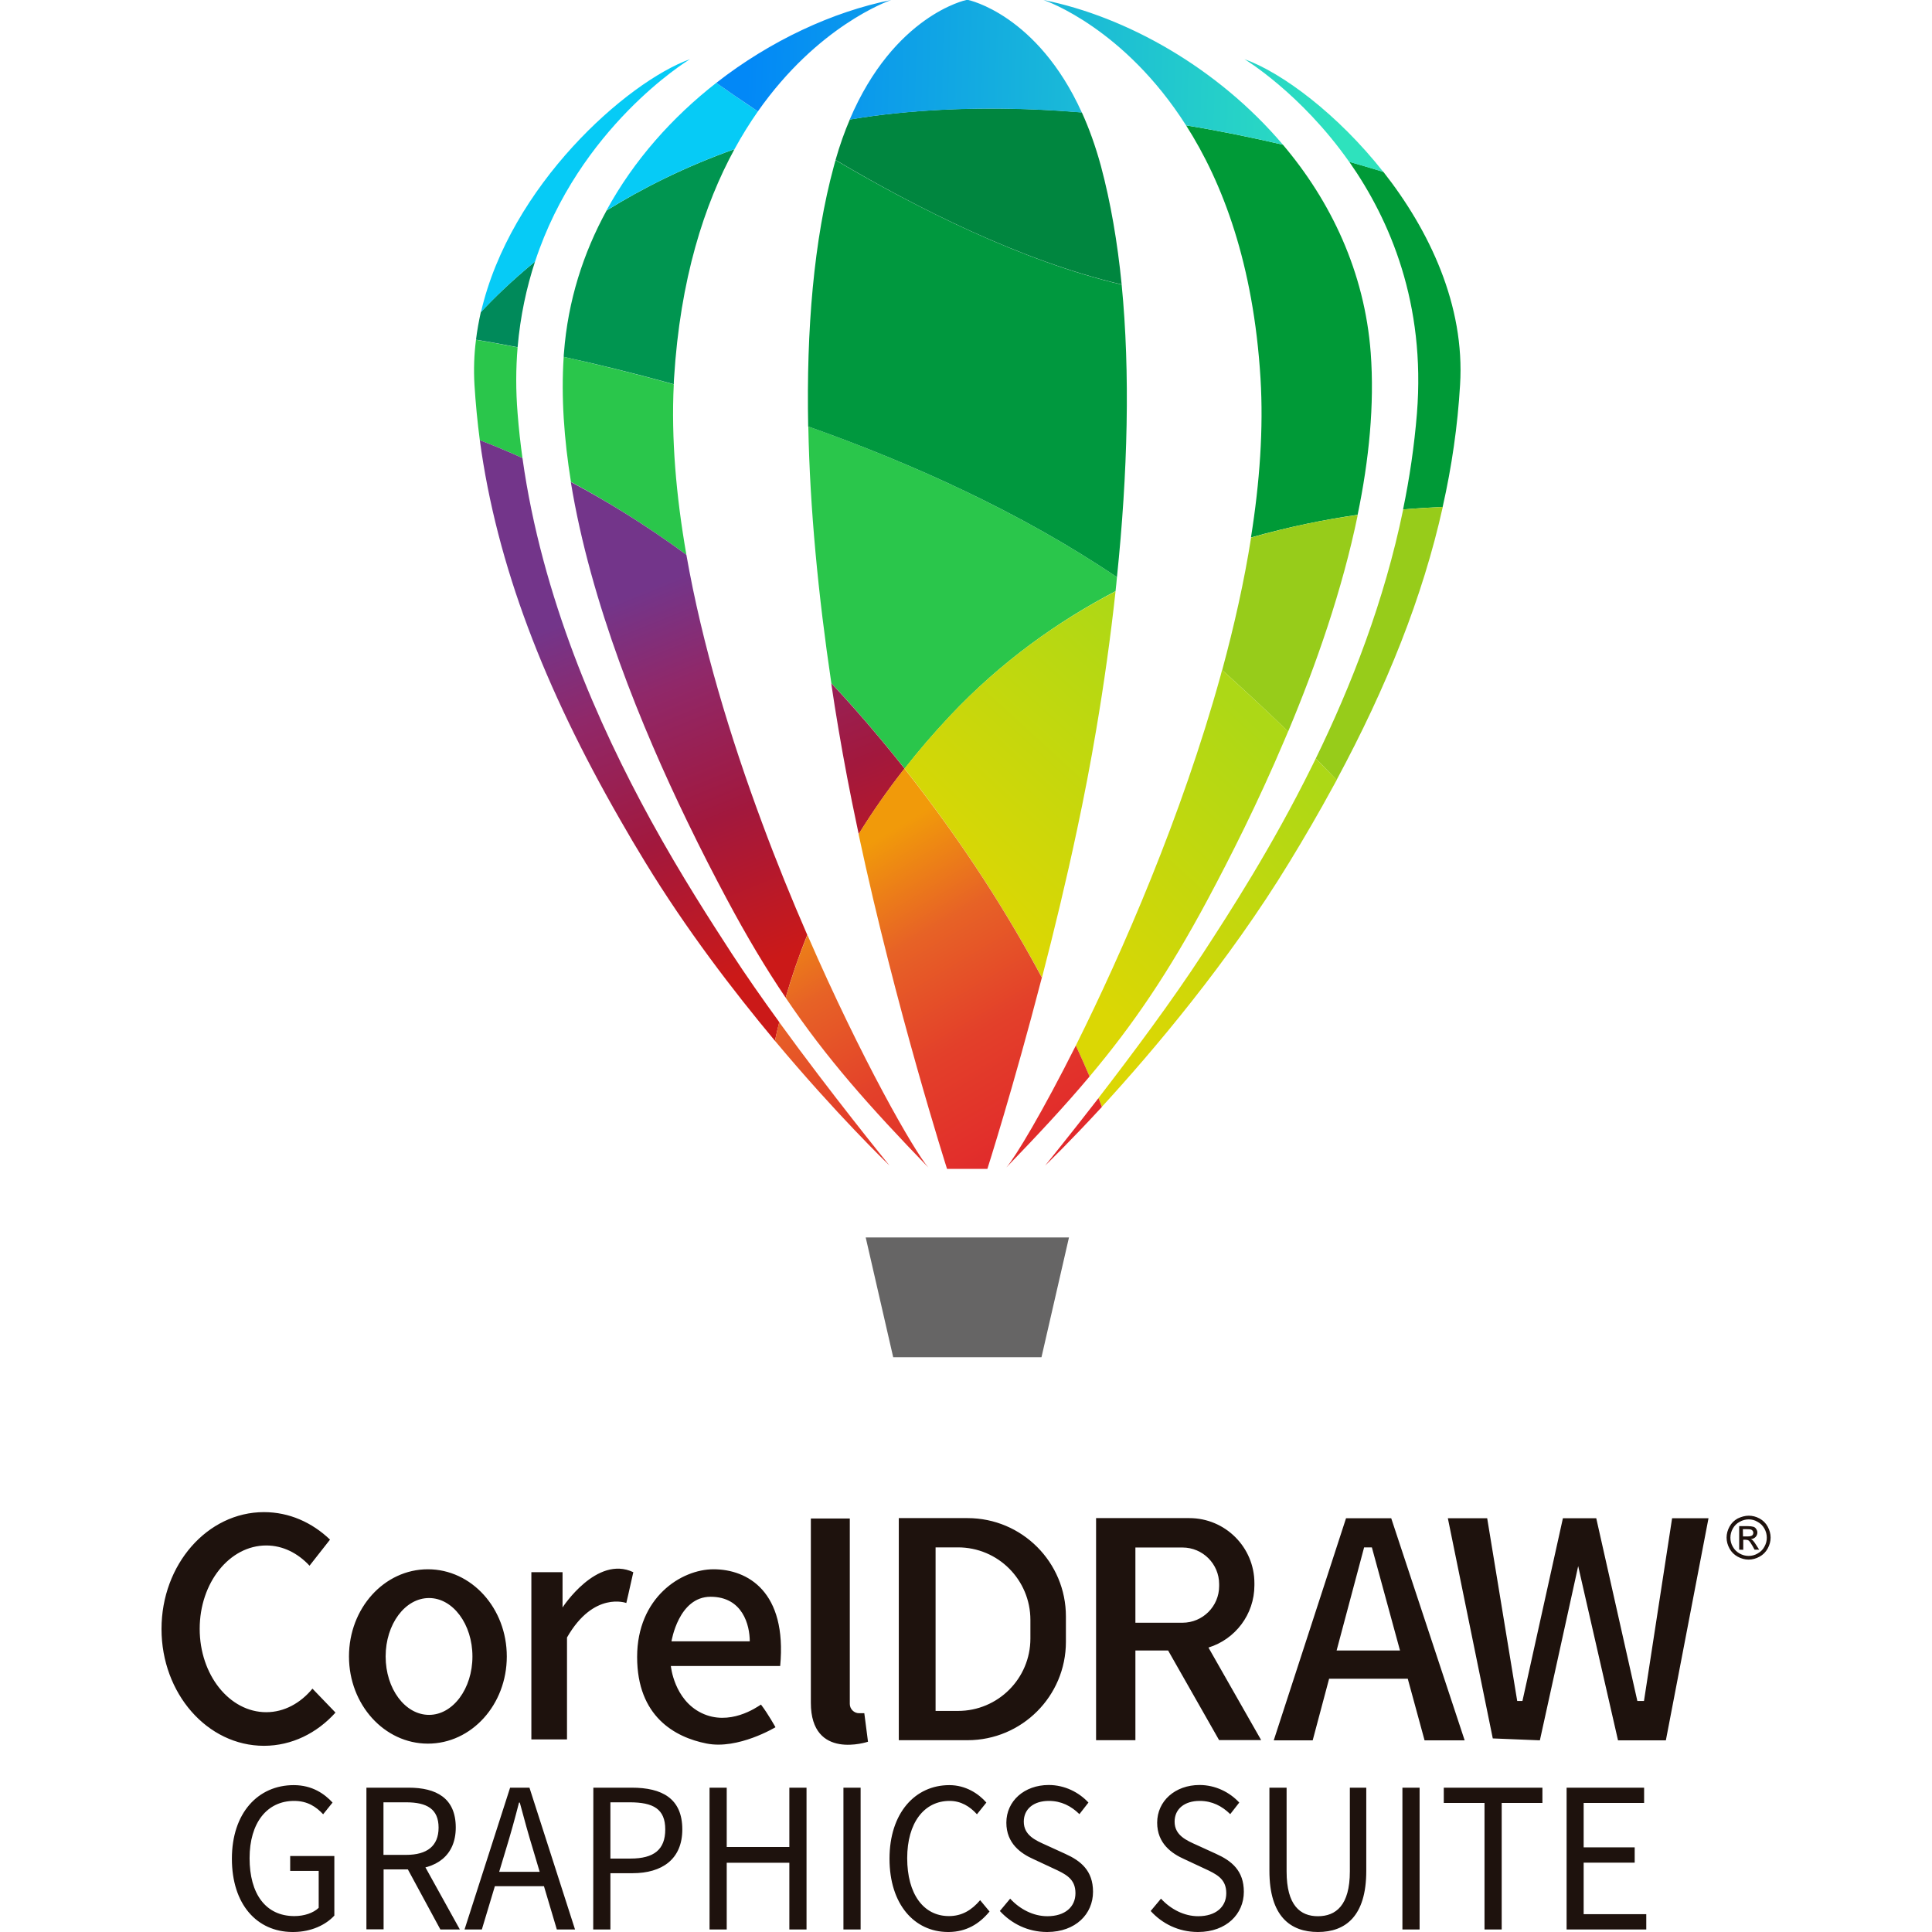 <?xml version="1.0" encoding="utf-8"?>
<!-- Generator: Adobe Illustrator 24.2.1, SVG Export Plug-In . SVG Version: 6.00 Build 0)  -->
<svg version="1.1"
	 id="Layer_1" text-rendering="geometricPrecision" shape-rendering="geometricPrecision" image-rendering="optimizeQuality"
	 xmlns="http://www.w3.org/2000/svg" xmlns:xlink="http://www.w3.org/1999/xlink" x="0px" y="0px" viewBox="0 0 1518 1518"
	 style="enable-background:new 0 0 1518 1518;" xml:space="preserve">
<style type="text/css">
	.st0{fill:#2AC64B;}
	.st1{fill:#008A5A;}
	.st2{fill:#009550;}
	.st3{fill:#00983E;}
	.st4{fill:#009A37;}
	.st5{fill:#00863F;}
	.st6{fill:#06CBF6;}
	.st7{fill:url(#SVGID_1_);}
	.st8{fill:#666565;}
	.st9{fill:#1E120D;}
	.st10{fill-rule:evenodd;clip-rule:evenodd;fill:url(#SVGID_2_);}
	.st11{fill-rule:evenodd;clip-rule:evenodd;fill:url(#SVGID_3_);}
	.st12{fill-rule:evenodd;clip-rule:evenodd;fill:url(#SVGID_4_);}
	.st13{fill-rule:evenodd;clip-rule:evenodd;fill:#97CC1A;}
	.st14{fill-rule:evenodd;clip-rule:evenodd;fill:url(#SVGID_5_);}
	.st15{fill-rule:evenodd;clip-rule:evenodd;fill:url(#SVGID_6_);}
	.st16{fill-rule:evenodd;clip-rule:evenodd;fill:url(#SVGID_7_);}
	.st17{fill-rule:evenodd;clip-rule:evenodd;fill:url(#SVGID_8_);}
	.st18{fill-rule:evenodd;clip-rule:evenodd;fill:url(#SVGID_9_);}
	.st19{fill-rule:evenodd;clip-rule:evenodd;fill:url(#SVGID_10_);}
</style>
<g>
	<path class="st0" d="M410.5,359.9c-13-5.9-24.3-10.5-33.5-14c-1.9-14.5-3.3-29-4.2-43.5c-0.7-12-0.3-23.8,1.2-35.4
		c7.8,1.3,18.9,3.2,32.7,5.9c-1.4,16.5-1.5,33.8,0,52.1C407.6,336.7,408.9,348.3,410.5,359.9z M539.3,435.9
		c-32.9-24.2-63.9-42.9-90.7-57.3c-5.4-33.5-7.8-66.7-5.7-98.2c24.9,5.5,54.2,12.6,86.5,21.6C527.3,344.2,531.2,389.6,539.3,435.9
		L539.3,435.9z M877.6,453.5c-0.3,3.7-0.7,7.3-1.1,11c-45,23.5-89.8,55.2-130,97.9c-13,13.8-24.9,27.7-35.7,41.5
		c-12.2-15.4-25.2-31-39-46.7c-6.2-7-12.4-13.8-18.6-20.4c-10.3-69.3-16.9-137.6-18.1-201.7C715,363.5,801.5,402.1,877.6,453.5
		L877.6,453.5z"/>
	<path class="st1" d="M420.4,205.5c-6.7,20.4-11.6,42.9-13.7,67.3c-13.8-2.7-24.9-4.6-32.7-5.9c0.9-7.3,2.2-14.5,3.8-21.7
		C387.6,234.7,401.8,220.8,420.4,205.5z"/>
	<path class="st2" d="M577.1,117.2c-23.7,43.4-42.7,102-47.5,180.1c-0.1,1.5-0.2,3.1-0.2,4.6c-32.3-9-61.7-16.1-86.5-21.5
		c0-1.1,0.1-2.1,0.2-3.1c3.1-41,15.2-78.5,33.5-111.9C504.8,147.9,538.3,131,577.1,117.2z"/>
	<path class="st3" d="M877.6,453.5c-76.1-51.4-162.5-90-242.6-118.4c-1.5-76.3,4.4-146.5,20.2-204.6c0.4-1.6,0.9-3.2,1.3-4.7
		c63.5,37.5,146.3,79.4,224.8,97.8C888.1,292.8,886.1,371.5,877.6,453.5L877.6,453.5z"/>
	<path class="st4" d="M1147.2,302.4c-1.9,32.2-6.5,64.1-13.7,96c-9.1,0.3-19.5,0.9-31.1,1.9c5.1-24.6,8.8-49.7,10.9-75.4
		c6.9-86.2-21-151.9-53.2-197.8c9.5,2.7,18.4,5.3,26.8,7.9C1123.1,181,1151.1,239.9,1147.2,302.4z M1066.7,404.5
		c-25.2,3.6-53.7,9.3-83.8,17.8c6.9-43.3,9.9-85.6,7.5-125c-5.5-90-29.8-153.9-58.5-198.8c26.9,4.4,52.5,9.7,76.1,15.2
		c37.6,44.4,64.2,99.8,69,163.6C1080,317.9,1075.7,361.2,1066.7,404.5z"/>
	<path class="st5" d="M881.3,223.5c-78.6-18.4-161.3-60.2-224.8-97.8c3.3-11.6,7.1-22.2,11.2-31.8c11.6-2,23.6-3.6,35.9-4.9
		c49.6-5.1,99.2-4.6,146.4-0.7c5.6,12.3,10.7,26.3,15,42.1C872.6,158.8,878,190.1,881.3,223.5z"/>
	<path class="st6" d="M542.1,46.5c-2.6,1.6-87,53.6-121.7,159c-18.5,15.2-32.7,29.2-42.5,39.8C400.8,145.8,492.4,64.5,542.1,46.5z
		 M595.5,87.5c-6.3,9-12.5,18.9-18.4,29.7c-38.8,13.7-72.3,30.7-100.6,48.2c21.6-39.7,52-73.5,86.3-100.3
		C570.9,70.9,582,78.6,595.5,87.5L595.5,87.5z"/>
	
		<linearGradient id="SVGID_1_" gradientUnits="userSpaceOnUse" x1="-34864.496" y1="15926.93" x2="-33007.375" y2="15870.649" gradientTransform="matrix(0.253 0 0 -0.253 9406.915 4085.939)">
		<stop  offset="0" style="stop-color:#0288F7"/>
		<stop  offset="1" style="stop-color:#2EE2BD"/>
	</linearGradient>
	<path class="st7" d="M1086.9,135.1c-8.4-2.6-17.3-5.2-26.8-7.9c-38.1-54.2-82.3-80.7-82.3-80.7C1007.2,57,1051.1,89.7,1086.9,135.1
		z M1008,113.7c-23.6-5.5-49.1-10.8-76.1-15.2C883.6,22.6,822.9,1,819.9,0C885,13.1,956.7,53.2,1008,113.7z M850,88.4
		c-47.2-3.9-96.7-4.4-146.4,0.7c-12.3,1.2-24.3,2.9-36,4.9C702.5,11.8,759.2,0,759.2,0h1.6C760.8,0,815,11.2,850,88.4z M700.2,0
		c-2.8,1-57.7,20.5-104.7,87.5c-13.4-8.9-24.6-16.6-32.7-22.4C605.6,31.7,654.5,9.2,700.2,0L700.2,0z"/>
	<path class="st8" d="M760,1066.4h58.3l21.6-94.1H680.2l21.6,94.1H760z"/>
	<g>
		<path class="st9" d="M1369.5,1207.2h3.6c1.7,0,2.9-0.3,3.6-0.8c0.6-0.5,0.9-1.2,0.9-2.1c0-0.5-0.1-1-0.5-1.5
			c-0.3-0.4-0.7-0.8-1.3-1c-0.5-0.2-1.5-0.3-3-0.3h-3.4L1369.5,1207.2z M1366.5,1217.6v-18.5h6.4c2.2,0,3.7,0.2,4.7,0.5
			c1,0.3,1.8,0.9,2.3,1.8c0.6,0.9,0.9,1.8,0.9,2.7c0,1.4-0.5,2.5-1.4,3.5c-1,1-2.2,1.6-3.8,1.7c0.7,0.3,1.2,0.6,1.6,1
			c0.7,0.7,1.6,1.9,2.7,3.7l2.3,3.6h-3.6l-1.6-2.9c-1.3-2.3-2.3-3.7-3.1-4.3c-0.6-0.4-1.4-0.6-2.4-0.6h-1.8v7.9L1366.5,1217.6z
			 M1374,1193.8c-2.4,0-4.8,0.6-7.1,1.9c-2.3,1.2-4.1,3-5.4,5.3c-1.3,2.3-1.9,4.7-1.9,7.2c0,2.5,0.6,4.9,1.9,7.1
			c1.3,2.3,3,4,5.3,5.3c2.3,1.3,4.7,1.9,7.1,1.9c2.5,0,4.9-0.6,7.1-1.9c2.3-1.3,4.1-3,5.3-5.3c1.3-2.3,1.9-4.6,1.9-7.1
			c0-2.5-0.6-4.9-1.9-7.2c-1.3-2.3-3.1-4.1-5.4-5.3C1378.8,1194.4,1376.4,1193.8,1374,1193.8L1374,1193.8z M1374,1190.9
			c2.9,0,5.7,0.7,8.5,2.2c2.7,1.5,4.9,3.6,6.4,6.4c1.5,2.8,2.3,5.6,2.3,8.6c0,3-0.8,5.8-2.3,8.6c-1.5,2.7-3.6,4.9-6.4,6.4
			c-2.7,1.5-5.6,2.3-8.6,2.3c-3,0-5.8-0.8-8.6-2.3c-2.7-1.5-4.9-3.6-6.4-6.4c-1.5-2.7-2.3-5.6-2.3-8.6c0-3,0.8-5.9,2.3-8.6
			c1.5-2.8,3.7-4.9,6.4-6.4C1368.3,1191.7,1371.1,1190.9,1374,1190.9L1374,1190.9z M1172.9,1365.9l37,1.5l30.1-136.9l31.3,136.9
			h37.6l33.5-174.5h-28.6l-22.1,143.6h-5.2l-32.3-143.6H1228l-31.8,143.6h-4.1l-23.6-143.6h-30.9L1172.9,1365.9z M1100,1296.8
			l-22.1-81h-6.1l-21.6,81H1100z M1106.1,1319h-61.8l-12.9,48.4h-30.6l56.8-174.5h35.5l57.7,174.5h-31.5L1106.1,1319z M892.1,1275
			h37c15.9,0,28.8-12.9,28.8-28.8v-1.5c0-15.9-12.9-28.8-28.8-28.8h-37V1275z M957.9,1367.3l-40.1-70.5h-25.7v70.5h-30.9v-174.5
			h73.3c28.2,0,51.1,22.9,51.1,51.1v1.7c0,23-15.2,42.5-36.1,48.9l41.4,72.7H957.9z M809.6,1272.8v14.6c0,31.5-25.5,56.9-56.9,56.9
			h-17.6v-128.5h17.6C784.2,1215.8,809.6,1241.3,809.6,1272.8z M760.2,1192.8h-54v174.5h54c42.7,0,77.3-34.6,77.3-77.3v-19.8
			C837.6,1227.5,803,1192.8,760.2,1192.8z M679.1,1346.1H675c-4,0-7.3-3.3-7.3-7.3v-145.7h-30.6v144.8c0,45.7,44.9,30.6,44.9,30.6
			L679.1,1346.1z M589.1,1289.6h-61.5c0,0,5.5-35,30.7-35C583.6,1254.6,589.1,1277,589.1,1289.6z M500.6,1301.9
			c0,46.8,29.7,63.1,54.5,68c24.8,5,54.2-12.8,54.2-12.8s-5.8-10.5-11.4-17.8c-3.5,2.3-24.8,17.2-46.6,6.7
			c-21.8-10.5-24.2-37-24.2-37H613c5.5-58.5-25.6-76-52.4-76C535.2,1233,500.6,1255.2,500.6,1301.9L500.6,1301.9z M492.1,1259.5
			c0,0,2.3-9.6,5.5-24.2c-28.8-13.7-55.6,27.7-55.6,27.7v-27.7h-24.5v131.4h28v-80.1C466.5,1249.9,492.1,1259.5,492.1,1259.5
			L492.1,1259.5z M371.2,1301.5c0,25.3-15.3,45.9-34.1,45.9c-18.8,0-34.1-20.5-34.1-45.9s15.3-45.9,34.1-45.9
			C355.9,1255.6,371.2,1276.2,371.2,1301.5z M336.2,1233c-34.3,0-62,30.6-62,68.5s27.8,68.5,62,68.5c34.3,0,62-30.6,62-68.5
			S370.5,1233,336.2,1233z M263.6,1345.6c-14.5,16.1-34.3,26.1-56.2,26.1c-44.5,0-80.5-41.1-80.5-91.8c0-50.7,36.1-91.8,80.5-91.8
			c19.8,0,37.8,8.1,51.9,21.6l-16.1,20.5c-9.2-9.9-21-15.9-34-15.9c-28.9,0-52.3,29.3-52.3,65.5c0,36.2,23.4,65.5,52.3,65.5
			c14.1,0,26.9-7.1,36.3-18.5L263.6,1345.6z"/>
		<path class="st9" d="M182.2,1460.4c0-35.9,20.5-57.8,48.6-57.8c14.7,0,24.3,7,30.5,13.7l-7.4,9.2c-5.4-5.8-12.2-10.5-22.8-10.5
			c-21.3,0-35,17.2-35,45c0,28,12.6,45.5,35.2,45.5c7.6,0,14.9-2.4,19.1-6.5v-29H228v-11.7h34.7v46.8c-6.7,7.3-18.1,12.8-32,12.9
			h-1.1C201.9,1517.8,182.2,1496.4,182.2,1460.4L182.2,1460.4z M318.4,1465l10.6-7.3l32.3,58.3H346L318.4,1465z M319.1,1457.4
			c16.5,0,25.5-7,25.5-21.4c0-14.6-9.1-19.9-25.5-19.9h-17.8v41.3L319.1,1457.4z M287.9,1404.6h33.2c21.6,0,37,8.1,37,31.3
			c0,22.2-15.5,32.9-37,32.9h-19.7v47.1h-13.5L287.9,1404.6z M383.9,1470.7h48.7v11.3h-48.7V1470.7z M400.8,1404.6H416l35.8,111.4
			h-14.3l-18.5-62.2c-3.8-12.4-7.2-24.7-10.6-37.5h-0.6c-3.3,12.9-6.7,25.1-10.5,37.5l-18.7,62.2H365L400.8,1404.6z M495.4,1460.3
			c18.5,0,27.3-7.1,27.3-22.9c0-16.1-9.4-21.3-28-21.3h-15.1v44.2H495.4z M466.2,1404.6h30.2c23.7,0,39.7,8.4,39.7,32.8
			c0,23.4-15.9,34.4-39.1,34.4h-17.4v44.2h-13.5L466.2,1404.6z M557.5,1404.6H571v46.6h49.2v-46.6h13.5V1516h-13.5v-52.4H571v52.4
			h-13.5V1404.6z M662.7,1404.6h13.5V1516h-13.5V1404.6z M698.9,1460.4c0-35.9,20.1-57.8,47-57.8c12.8,0,22.9,6.6,29.1,13.7
			l-7.4,9.2c-5.6-6.2-12.6-10.5-21.5-10.5c-20,0-33.3,17.2-33.3,45c0,28,12.7,45.5,32.8,45.5c10.1,0,17.8-4.6,24.5-12.5l7.4,8.9
			c-8.2,10-18.4,15.9-31.8,16.1h-1.1C718.5,1517.8,698.9,1496.4,698.9,1460.4z M785.6,1501.5l8.1-9.7c7.6,8.3,18.2,13.8,29.2,13.8
			c13.9,0,22.1-7.3,22.1-18.1c0-11.4-7.7-15-17.7-19.6l-15.2-7.1c-9.9-4.4-21.4-12.3-21.4-28.7c0-17,14.1-29.6,33.3-29.6
			c12.5,0,23.7,5.7,31.2,13.8l-7.1,9.1c-6.5-6.4-14.3-10.4-24-10.4c-11.9,0-19.7,6.3-19.7,16.3c0,10.7,9.2,14.7,17.5,18.4l15.1,6.9
			c12.2,5.5,21.8,13.2,21.8,29.8c0,17.5-13.7,31.5-35.8,31.6h-0.6C807.6,1517.9,794.8,1511.5,785.6,1501.5L785.6,1501.5z
			 M904.1,1501.5l8.1-9.7c7.6,8.3,18.2,13.8,29.2,13.8c13.9,0,22.1-7.3,22.1-18.1c0-11.4-7.7-15-17.7-19.6l-15.2-7.1
			c-9.9-4.4-21.4-12.3-21.4-28.7c0-17,14.1-29.6,33.3-29.6c12.5,0,23.7,5.7,31.2,13.8l-7.1,9.1c-6.5-6.4-14.3-10.4-24-10.4
			c-11.9,0-19.7,6.3-19.7,16.3c0,10.7,9.2,14.7,17.5,18.4l15.1,6.9c12.2,5.5,21.8,13.2,21.8,29.8c0,17.5-13.7,31.5-35.8,31.6h-0.6
			C926,1517.9,913.2,1511.5,904.1,1501.5L904.1,1501.5z M997.4,1470v-65.4h13.5v65.8c0,26.8,10.8,35.2,24.6,35.2
			c14,0,25.1-8.4,25.1-35.2v-65.8h12.9v65.4c0,35.7-16.4,48-38,48C1013.9,1518,997.4,1505.7,997.4,1470z M1101.9,1404.6h13.5V1516
			h-13.5V1404.6z M1166.4,1416.6h-32v-12h77.5v12h-32v99.4h-13.5L1166.4,1416.6z M1230.8,1404.6h61v12h-47.5v34.9h40.1v12h-40.1
			v40.5h49.2v12h-62.6V1404.6z"/>
	</g>
</g>
<linearGradient id="SVGID_2_" gradientUnits="userSpaceOnUse" x1="-34722.379" y1="13189.527" x2="-35179.199" y2="14319.197" gradientTransform="matrix(0.253 0 0 -0.253 9406.915 4085.939)">
	<stop  offset="0" style="stop-color:#CB1918"/>
	<stop  offset="0.388" style="stop-color:#A2183D"/>
	<stop  offset="0.749" style="stop-color:#902869"/>
	<stop  offset="1" style="stop-color:#73358A"/>
</linearGradient>
<path class="st10" d="M539.9,645.2c11.2,23.2,21.9,43.9,31.1,61.1c15.8,29.6,30.8,54.7,46.3,77.6c4.5-15.7,10.1-32.2,17-49.3
	c-12-27.6-24.1-57.2-35.5-88c-24.9-67-47.1-139.9-59.5-210.7c-32.9-24.2-63.9-42.9-90.8-57.2C464,473.9,504.5,572.1,539.9,645.2
	L539.9,645.2z"/>
<linearGradient id="SVGID_3_" gradientUnits="userSpaceOnUse" x1="-34953.203" y1="13096.177" x2="-35410.031" y2="14225.856" gradientTransform="matrix(0.253 0 0 -0.253 9406.915 4085.939)">
	<stop  offset="0" style="stop-color:#CB1918"/>
	<stop  offset="0.388" style="stop-color:#A2183D"/>
	<stop  offset="0.749" style="stop-color:#902869"/>
	<stop  offset="1" style="stop-color:#73358A"/>
</linearGradient>
<path class="st11" d="M487.2,644c6.3,11.1,12.9,22.2,19.8,33.5c32,52.5,69,100.9,101.9,140.3c1-4.8,2.1-9.7,3.4-14.7
	c-13.3-18.3-26.3-36.9-37.5-54.1c-16-24.7-39.2-60.4-63.4-104.4c-41.4-75.5-85.6-175.2-100.9-284.7c-13-5.9-24.3-10.5-33.5-14
	C390.3,444.1,427.8,540.6,487.2,644L487.2,644z"/>
<linearGradient id="SVGID_4_" gradientUnits="userSpaceOnUse" x1="-34318.98" y1="13352.652" x2="-34775.812" y2="14482.333" gradientTransform="matrix(0.253 0 0 -0.253 9406.915 4085.939)">
	<stop  offset="0" style="stop-color:#CB1918"/>
	<stop  offset="0.388" style="stop-color:#A2183D"/>
	<stop  offset="0.749" style="stop-color:#902869"/>
	<stop  offset="1" style="stop-color:#73358A"/>
</linearGradient>
<path class="st12" d="M658.9,573.4c4.2,24.8,9,50,14.3,74.9c0.5,2.4,1,4.7,1.5,7.1c10.5-17,22.4-34.2,36-51.5
	c-12.6-15.9-25.6-31.5-39-46.7c-6.2-7-12.4-13.8-18.6-20.4C654.9,549,656.8,561.1,658.9,573.4L658.9,573.4z"/>
<path class="st13" d="M1102.5,400.3c-14.8,72-40.9,138.7-68.7,195.7c5.6,5.6,11.1,11.3,16.4,16.8c39.6-73.6,67.7-143.9,83.4-214.5
	C1124.5,398.8,1114.1,399.3,1102.5,400.3z M983,422.4c-5.4,34.4-13.3,69.4-22.7,104.1c16.4,14.8,34.3,31.3,51.8,48.3
	c22-52.5,42.6-111.4,54.7-170.2C1041.5,408.1,1013,413.8,983,422.4L983,422.4z"/>
<linearGradient id="SVGID_5_" gradientUnits="userSpaceOnUse" x1="-33380.168" y1="13992.087" x2="-34043.098" y2="13267.967" gradientTransform="matrix(0.253 0 0 -0.253 9406.915 4085.939)">
	<stop  offset="0" style="stop-color:#ADD816"/>
	<stop  offset="1" style="stop-color:#DBD704"/>
</linearGradient>
<path class="st14" d="M746.4,562.4c-13,13.8-24.9,27.7-35.7,41.5c47.3,59.8,82.5,116.7,108,164.2c9.3-35.8,18.9-75.4,27.5-115.9
	c5.6-26.2,10.7-52.7,15.1-78.8c6.2-36.5,11.3-72.9,15.2-108.8C831.4,488.1,786.7,519.7,746.4,562.4z M1033.8,596
	c-1.1,2.2-2.1,4.4-3.2,6.5c-31.4,63.4-64.4,114.3-85.3,146.4c-24.1,37.1-56.5,80.5-82.2,113.8c0.9,2.5,1.8,4.7,2.7,6.9
	c39.8-43.4,99.2-113.3,147.3-192.2c12.1-19.8,23.4-39.3,33.9-58.6c1.1-2,2.2-4,3.3-6C1044.9,607.3,1039.4,601.7,1033.8,596
	L1033.8,596z M960.2,526.4L959,531c-30.5,110.2-77,216.9-113.7,290.5c4,8.7,7.6,16.9,10.8,24.3c34-40.4,61.9-81.3,93-139.4
	c17.1-32,39.2-75.5,60.2-125.1l2.8-6.6C994.5,557.7,976.6,541.2,960.2,526.4L960.2,526.4z"/>
<linearGradient id="SVGID_6_" gradientUnits="userSpaceOnUse" x1="-33881.488" y1="12600.793" x2="-34445.809" y2="13552.453" gradientTransform="matrix(0.253 0 0 -0.253 9406.915 4085.939)">
	<stop  offset="0" style="stop-color:#E1282B"/>
	<stop  offset="0.388" style="stop-color:#E3402A"/>
	<stop  offset="0.702" style="stop-color:#E76226"/>
	<stop  offset="1" style="stop-color:#F19A0A"/>
</linearGradient>
<path class="st15" d="M790.7,917.3c24.8-25.7,46.1-48.5,65.4-71.5c-3.2-7.5-6.8-15.6-10.8-24.3C819.2,873.5,797.9,909,790.7,917.3z"
	/>
<linearGradient id="SVGID_7_" gradientUnits="userSpaceOnUse" x1="-33845.426" y1="12622.176" x2="-34409.742" y2="13573.836" gradientTransform="matrix(0.253 0 0 -0.253 9406.915 4085.939)">
	<stop  offset="0" style="stop-color:#E1282B"/>
	<stop  offset="0.388" style="stop-color:#E3402A"/>
	<stop  offset="0.702" style="stop-color:#E76226"/>
	<stop  offset="1" style="stop-color:#F19A0A"/>
</linearGradient>
<path class="st16" d="M821.2,915.8c1.3-1.3,18.9-18.2,44.6-46.1c-0.9-2.2-1.7-4.5-2.7-6.9C840.1,892.5,822.5,914.1,821.2,915.8z"/>
<linearGradient id="SVGID_8_" gradientUnits="userSpaceOnUse" x1="-33941.367" y1="12565.283" x2="-34505.688" y2="13516.943" gradientTransform="matrix(0.253 0 0 -0.253 9406.915 4085.939)">
	<stop  offset="0" style="stop-color:#E1282B"/>
	<stop  offset="0.388" style="stop-color:#E3402A"/>
	<stop  offset="0.702" style="stop-color:#E76226"/>
	<stop  offset="1" style="stop-color:#F19A0A"/>
</linearGradient>
<path class="st17" d="M674.6,655.4c29.3,137.2,69.5,263,69.5,263h31.7c0,0,20.4-63.9,42.8-150.3c-25.5-47.6-60.7-104.4-108-164.2
	C697.1,621.1,685.1,638.4,674.6,655.4z"/>
<linearGradient id="SVGID_9_" gradientUnits="userSpaceOnUse" x1="-34252.434" y1="12380.827" x2="-34816.754" y2="13332.487" gradientTransform="matrix(0.253 0 0 -0.253 9406.915 4085.939)">
	<stop  offset="0" style="stop-color:#E1282B"/>
	<stop  offset="0.388" style="stop-color:#E3402A"/>
	<stop  offset="0.702" style="stop-color:#E76226"/>
	<stop  offset="1" style="stop-color:#F19A0A"/>
</linearGradient>
<path class="st18" d="M617.3,783.9c32,47.6,65.8,85.5,112.1,133.4c-10.8-12.3-52.5-84.8-95-182.7
	C627.4,751.7,621.8,768.3,617.3,783.9L617.3,783.9z"/>
<linearGradient id="SVGID_10_" gradientUnits="userSpaceOnUse" x1="-34356.727" y1="12318.978" x2="-34921.047" y2="13270.647" gradientTransform="matrix(0.253 0 0 -0.253 9406.915 4085.939)">
	<stop  offset="0" style="stop-color:#E1282B"/>
	<stop  offset="0.388" style="stop-color:#E3402A"/>
	<stop  offset="0.702" style="stop-color:#E76226"/>
	<stop  offset="1" style="stop-color:#F19A0A"/>
</linearGradient>
<path class="st19" d="M608.9,817.8c48.4,57.9,88,96,90,98c-2.1-2.6-45.8-56.3-86.7-112.7C611,808.1,609.9,813,608.9,817.8
	L608.9,817.8z"/>
</svg>
